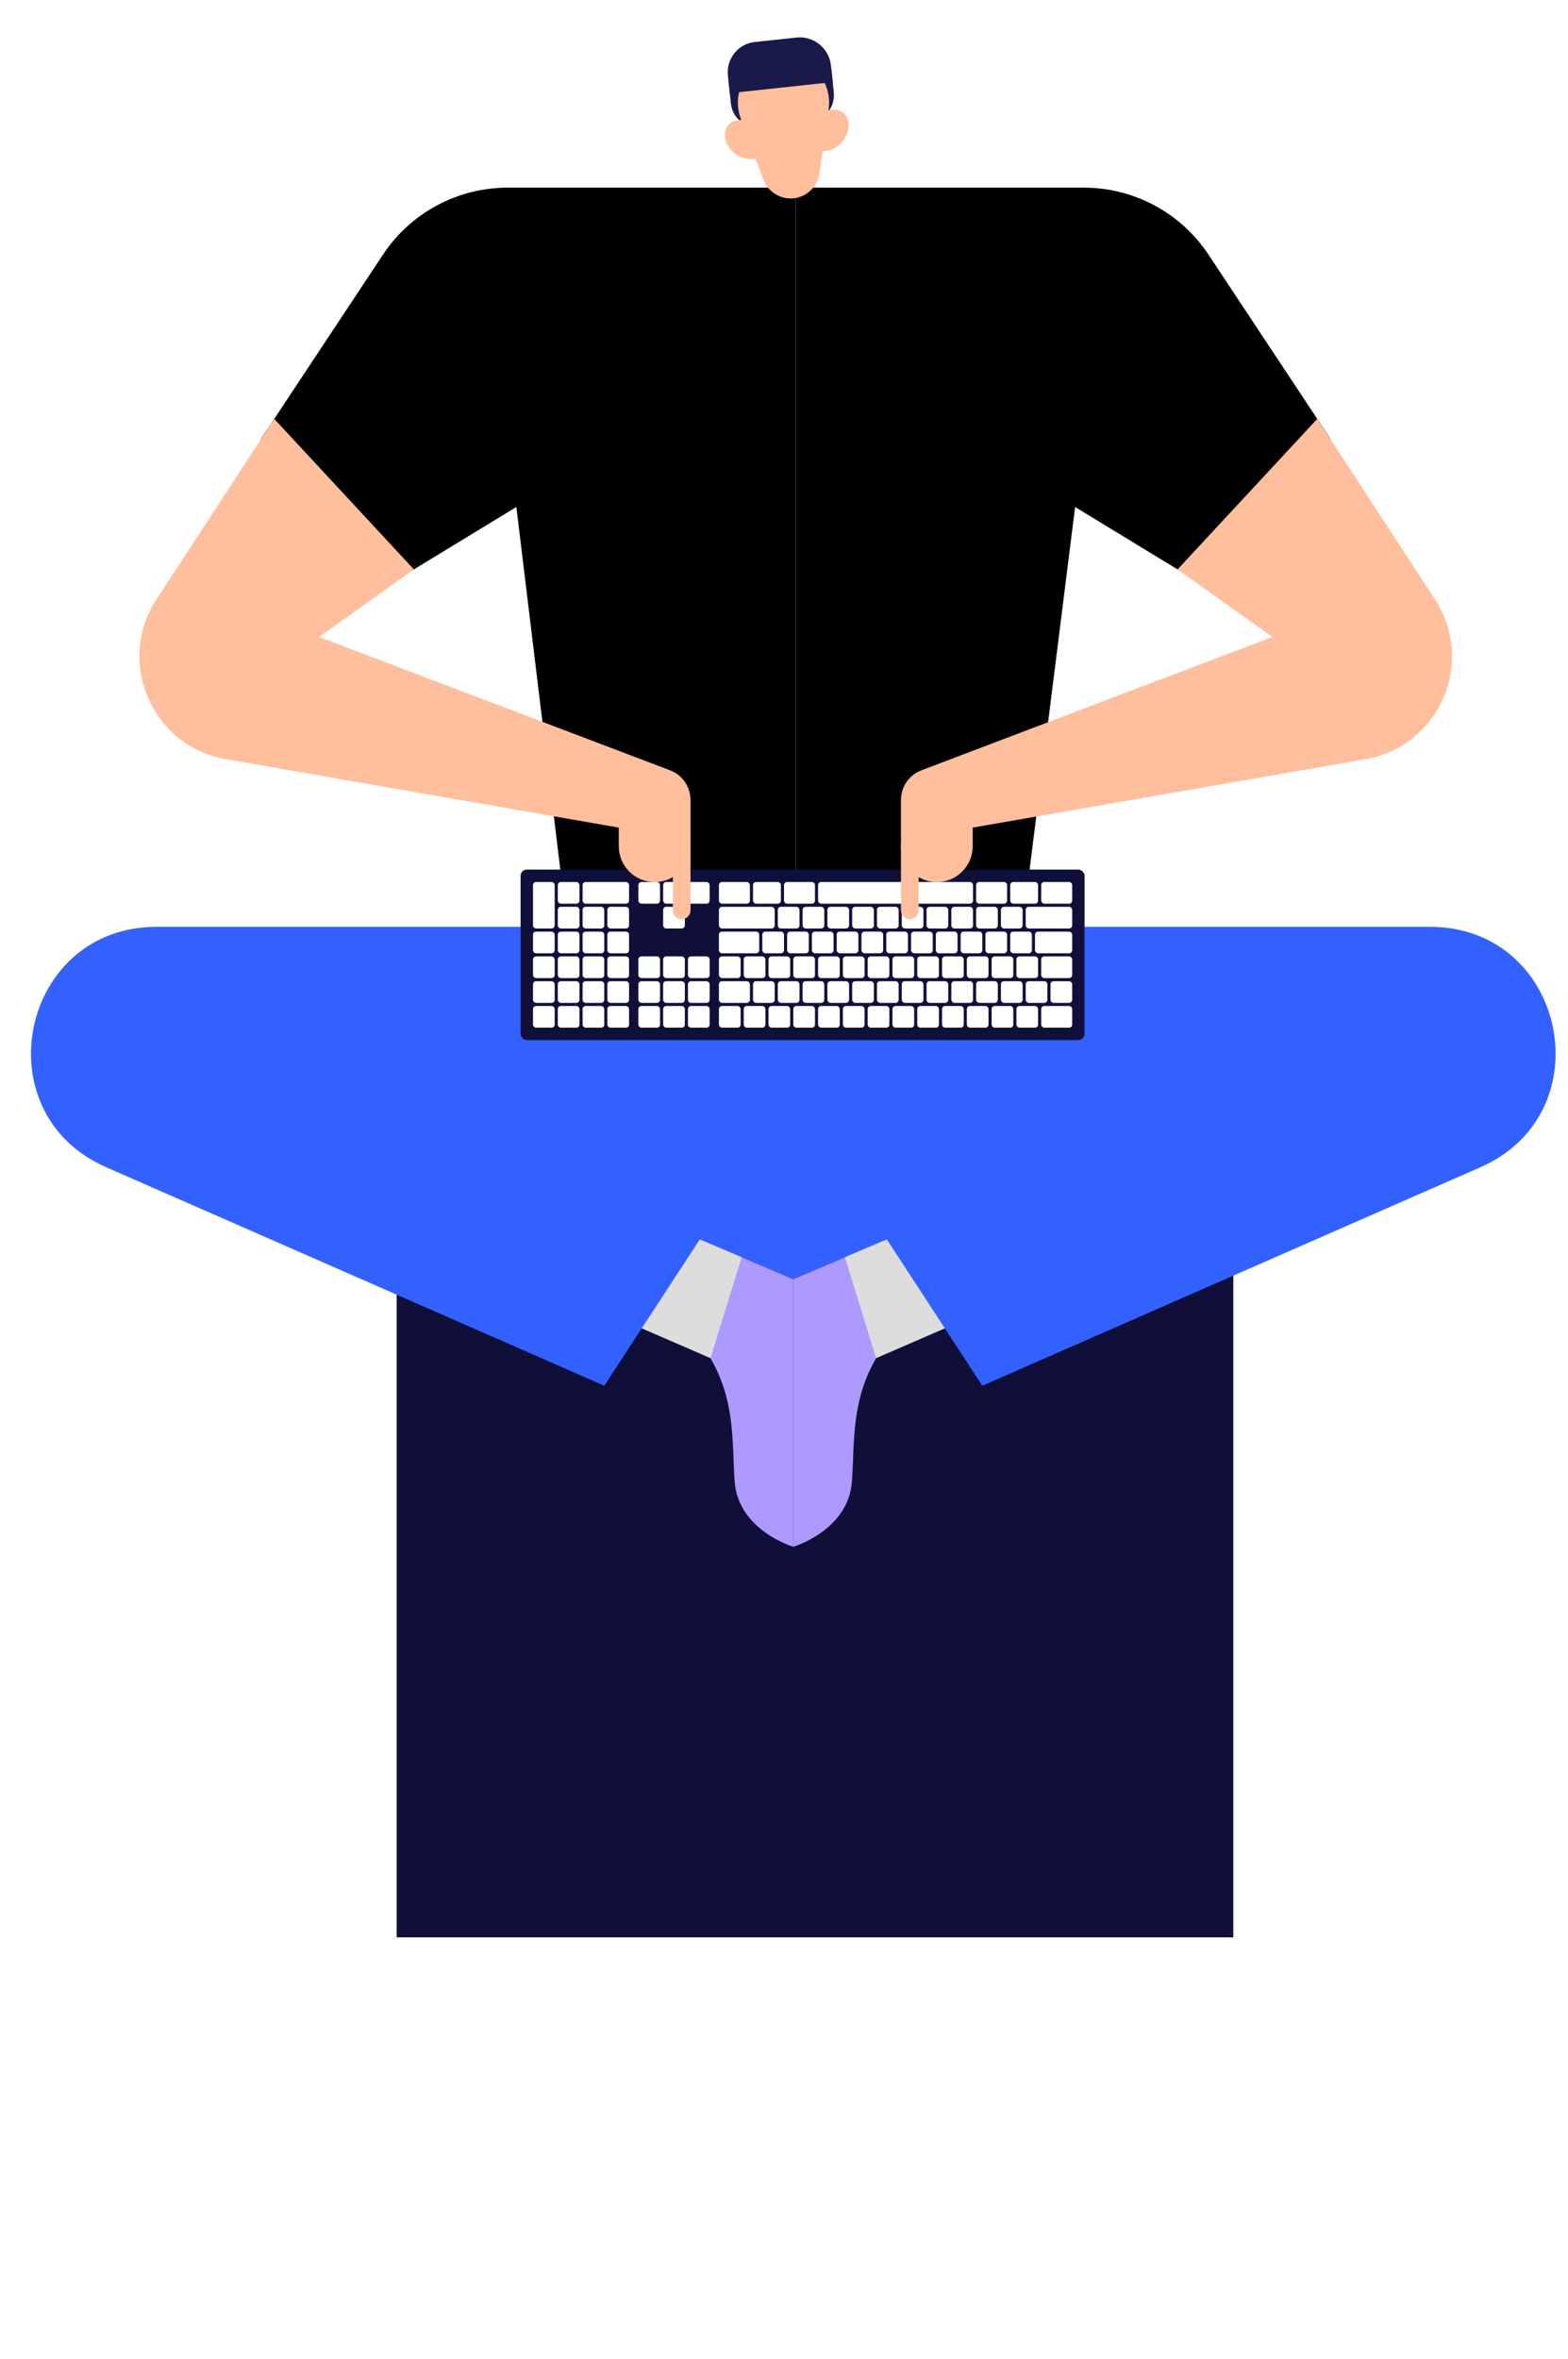 <svg width="506" height="761" viewBox="0 0 506 761" fill="none" xmlns="http://www.w3.org/2000/svg">
<g filter="url(#filter0_d_20_3909)">
<rect x="118" y="351" width="270" height="270" fill="#100F39"/>
<path d="M246 408.641V495C246 495 263.767 489.712 264.914 474.003C265.815 461.64 264.558 448.166 272.737 434.145C280.055 421.601 263.213 401.333 263.213 401.333L246 408.641Z" fill="#AE9AFF"/>
<path d="M304.739 420.267L272.737 434.146L258.867 389.306L293.177 380.765L304.739 420.267Z" fill="#DDDDDD"/>
<path d="M246 408.642V495C246 495 228.233 489.712 227.086 474.004C226.185 461.641 227.442 448.167 219.263 434.146C211.945 421.601 228.787 401.333 228.787 401.333L246 408.642Z" fill="#AE9AFF"/>
<path d="M187.261 420.267L219.263 434.146L233.132 389.306L198.823 380.765L187.261 420.267Z" fill="#DDDDDD"/>
<path fill-rule="evenodd" clip-rule="evenodd" d="M215.826 395.831L246 408.642V295H40.505C-3.303 295 -15.855 354.962 24.27 372.558L185.006 443.043L215.826 395.831ZM276.174 395.831L246 408.641V295.001H451.495C495.303 295.001 507.855 354.963 467.73 372.559L306.994 443.043L276.174 395.831Z" fill="#3361FF"/>
<path d="M246.787 56.537H339.755C355.942 56.537 371.052 64.655 379.993 78.157L419.357 137.601L379.246 185.32L336.941 159.563L320 294.537H246.787" fill="#000001"/>
<path d="M246.787 56.537H153.817C137.63 56.537 122.52 64.655 113.579 78.157L74.216 137.601L114.326 185.32L156.632 159.563L173 294.537H246.786" fill="#000001"/>
<rect x="340" y="331.537" width="182" height="55" rx="2" transform="rotate(-180 340 331.537)" fill="#100F39"/>
<rect x="320" y="295.537" width="7" height="7" rx="1" transform="rotate(-180 320 295.537)" fill="white"/>
<rect x="296" y="295.537" width="7" height="7" rx="1" transform="rotate(-180 296 295.537)" fill="white"/>
<rect x="272" y="295.537" width="7" height="7" rx="1" transform="rotate(-180 272 295.537)" fill="white"/>
<rect x="248" y="295.537" width="7" height="7" rx="1" transform="rotate(-180 248 295.537)" fill="white"/>
<rect x="312" y="295.537" width="7" height="7" rx="1" transform="rotate(-180 312 295.537)" fill="white"/>
<rect x="288" y="295.537" width="7" height="7" rx="1" transform="rotate(-180 288 295.537)" fill="white"/>
<rect x="264" y="295.537" width="7" height="7" rx="1" transform="rotate(-180 264 295.537)" fill="white"/>
<rect x="240" y="295.537" width="18" height="7" rx="1" transform="rotate(-180 240 295.537)" fill="white"/>
<rect x="304" y="295.537" width="7" height="7" rx="1" transform="rotate(-180 304 295.537)" fill="white"/>
<rect x="280" y="295.537" width="7" height="7" rx="1" transform="rotate(-180 280 295.537)" fill="white"/>
<rect x="256" y="295.537" width="7" height="7" rx="1" transform="rotate(-180 256 295.537)" fill="white"/>
<rect x="304" y="287.537" width="50" height="7" rx="1" transform="rotate(-180 304 287.537)" fill="white"/>
<rect x="323" y="303.537" width="7" height="7" rx="1" transform="rotate(-180 323 303.537)" fill="white"/>
<rect x="299" y="303.537" width="7" height="7" rx="1" transform="rotate(-180 299 303.537)" fill="white"/>
<rect x="275" y="303.537" width="7" height="7" rx="1" transform="rotate(-180 275 303.537)" fill="white"/>
<rect x="251" y="303.537" width="7" height="7" rx="1" transform="rotate(-180 251 303.537)" fill="white"/>
<rect x="315" y="303.537" width="7" height="7" rx="1" transform="rotate(-180 315 303.537)" fill="white"/>
<rect x="291" y="303.537" width="7" height="7" rx="1" transform="rotate(-180 291 303.537)" fill="white"/>
<rect x="267" y="303.537" width="7" height="7" rx="1" transform="rotate(-180 267 303.537)" fill="white"/>
<rect x="243" y="303.537" width="7" height="7" rx="1" transform="rotate(-180 243 303.537)" fill="white"/>
<rect x="307" y="303.537" width="7" height="7" rx="1" transform="rotate(-180 307 303.537)" fill="white"/>
<rect x="283" y="303.537" width="7" height="7" rx="1" transform="rotate(-180 283 303.537)" fill="white"/>
<rect x="259" y="303.537" width="7" height="7" rx="1" transform="rotate(-180 259 303.537)" fill="white"/>
<rect x="235" y="303.537" width="13" height="7" rx="1" transform="rotate(-180 235 303.537)" fill="white"/>
<rect x="325" y="311.537" width="7" height="7" rx="1" transform="rotate(-180 325 311.537)" fill="white"/>
<rect x="301" y="311.537" width="7" height="7" rx="1" transform="rotate(-180 301 311.537)" fill="white"/>
<rect x="277" y="311.537" width="7" height="7" rx="1" transform="rotate(-180 277 311.537)" fill="white"/>
<rect x="253" y="311.537" width="7" height="7" rx="1" transform="rotate(-180 253 311.537)" fill="white"/>
<rect x="317" y="311.537" width="7" height="7" rx="1" transform="rotate(-180 317 311.537)" fill="white"/>
<rect x="293" y="311.537" width="7" height="7" rx="1" transform="rotate(-180 293 311.537)" fill="white"/>
<rect x="269" y="311.537" width="7" height="7" rx="1" transform="rotate(-180 269 311.537)" fill="white"/>
<rect x="245" y="311.537" width="7" height="7" rx="1" transform="rotate(-180 245 311.537)" fill="white"/>
<rect x="309" y="311.537" width="7" height="7" rx="1" transform="rotate(-180 309 311.537)" fill="white"/>
<rect x="285" y="311.537" width="7" height="7" rx="1" transform="rotate(-180 285 311.537)" fill="white"/>
<rect x="261" y="311.537" width="7" height="7" rx="1" transform="rotate(-180 261 311.537)" fill="white"/>
<rect x="237" y="311.537" width="7" height="7" rx="1" transform="rotate(-180 237 311.537)" fill="white"/>
<rect x="229" y="311.537" width="7" height="7" rx="1" transform="rotate(-180 229 311.537)" fill="white"/>
<rect x="328" y="319.537" width="7" height="7" rx="1" transform="rotate(-180 328 319.537)" fill="white"/>
<rect x="304" y="319.537" width="7" height="7" rx="1" transform="rotate(-180 304 319.537)" fill="white"/>
<rect x="280" y="319.537" width="7" height="7" rx="1" transform="rotate(-180 280 319.537)" fill="white"/>
<rect x="256" y="319.537" width="7" height="7" rx="1" transform="rotate(-180 256 319.537)" fill="white"/>
<rect x="320" y="319.537" width="7" height="7" rx="1" transform="rotate(-180 320 319.537)" fill="white"/>
<rect x="296" y="319.537" width="7" height="7" rx="1" transform="rotate(-180 296 319.537)" fill="white"/>
<rect x="272" y="319.537" width="7" height="7" rx="1" transform="rotate(-180 272 319.537)" fill="white"/>
<rect x="248" y="319.537" width="7" height="7" rx="1" transform="rotate(-180 248 319.537)" fill="white"/>
<rect x="312" y="319.537" width="7" height="7" rx="1" transform="rotate(-180 312 319.537)" fill="white"/>
<rect x="288" y="319.537" width="7" height="7" rx="1" transform="rotate(-180 288 319.537)" fill="white"/>
<rect x="264" y="319.537" width="7" height="7" rx="1" transform="rotate(-180 264 319.537)" fill="white"/>
<rect x="240" y="319.537" width="7" height="7" rx="1" transform="rotate(-180 240 319.537)" fill="white"/>
<rect x="232" y="319.537" width="10" height="7" rx="1" transform="rotate(-180 232 319.537)" fill="white"/>
<rect x="336" y="319.537" width="7" height="7" rx="1" transform="rotate(-180 336 319.537)" fill="white"/>
<rect x="325" y="327.537" width="7" height="7" rx="1" transform="rotate(-180 325 327.537)" fill="white"/>
<rect x="301" y="327.537" width="7" height="7" rx="1" transform="rotate(-180 301 327.537)" fill="white"/>
<rect x="277" y="327.537" width="7" height="7" rx="1" transform="rotate(-180 277 327.537)" fill="white"/>
<rect x="253" y="327.537" width="7" height="7" rx="1" transform="rotate(-180 253 327.537)" fill="white"/>
<rect x="193" y="327.537" width="7" height="7" rx="1" transform="rotate(-180 193 327.537)" fill="white"/>
<rect x="193" y="319.537" width="7" height="7" rx="1" transform="rotate(-180 193 319.537)" fill="white"/>
<rect x="193" y="311.537" width="7" height="7" rx="1" transform="rotate(-180 193 311.537)" fill="white"/>
<rect x="193" y="303.537" width="7" height="7" rx="1" transform="rotate(-180 193 303.537)" fill="white"/>
<rect x="193" y="295.537" width="7" height="7" rx="1" transform="rotate(-180 193 295.537)" fill="white"/>
<rect x="317" y="327.537" width="7" height="7" rx="1" transform="rotate(-180 317 327.537)" fill="white"/>
<rect x="293" y="327.537" width="7" height="7" rx="1" transform="rotate(-180 293 327.537)" fill="white"/>
<rect x="269" y="327.537" width="7" height="7" rx="1" transform="rotate(-180 269 327.537)" fill="white"/>
<rect x="245" y="327.537" width="7" height="7" rx="1" transform="rotate(-180 245 327.537)" fill="white"/>
<rect x="185" y="327.537" width="7" height="7" rx="1" transform="rotate(-180 185 327.537)" fill="white"/>
<rect x="185" y="319.537" width="7" height="7" rx="1" transform="rotate(-180 185 319.537)" fill="white"/>
<rect x="185" y="311.537" width="7" height="7" rx="1" transform="rotate(-180 185 311.537)" fill="white"/>
<rect x="185" y="303.537" width="7" height="7" rx="1" transform="rotate(-180 185 303.537)" fill="white"/>
<rect x="185" y="295.537" width="7" height="7" rx="1" transform="rotate(-180 185 295.537)" fill="white"/>
<rect x="219" y="327.537" width="7" height="7" rx="1" transform="rotate(-180 219 327.537)" fill="white"/>
<rect x="219" y="319.537" width="7" height="7" rx="1" transform="rotate(-180 219 319.537)" fill="white"/>
<rect x="219" y="311.537" width="7" height="7" rx="1" transform="rotate(-180 219 311.537)" fill="white"/>
<rect x="219" y="287.537" width="7" height="7" rx="1" transform="rotate(-180 219 287.537)" fill="white"/>
<rect x="309" y="327.537" width="7" height="7" rx="1" transform="rotate(-180 309 327.537)" fill="white"/>
<rect x="285" y="327.537" width="7" height="7" rx="1" transform="rotate(-180 285 327.537)" fill="white"/>
<rect x="261" y="327.537" width="7" height="7" rx="1" transform="rotate(-180 261 327.537)" fill="white"/>
<rect x="237" y="327.537" width="7" height="7" rx="1" transform="rotate(-180 237 327.537)" fill="white"/>
<rect x="177" y="327.537" width="7" height="7" rx="1" transform="rotate(-180 177 327.537)" fill="white"/>
<rect x="177" y="319.537" width="7" height="7" rx="1" transform="rotate(-180 177 319.537)" fill="white"/>
<rect x="177" y="311.537" width="7" height="7" rx="1" transform="rotate(-180 177 311.537)" fill="white"/>
<rect x="177" y="303.537" width="7" height="7" rx="1" transform="rotate(-180 177 303.537)" fill="white"/>
<rect x="177" y="295.537" width="7" height="7" rx="1" transform="rotate(-180 177 295.537)" fill="white"/>
<rect x="177" y="287.537" width="7" height="7" rx="1" transform="rotate(-180 177 287.537)" fill="white"/>
<rect x="193" y="287.537" width="15" height="7" rx="1" transform="rotate(-180 193 287.537)" fill="white"/>
<rect x="211" y="327.537" width="7" height="7" rx="1" transform="rotate(-180 211 327.537)" fill="white"/>
<rect x="211" y="319.537" width="7" height="7" rx="1" transform="rotate(-180 211 319.537)" fill="white"/>
<rect x="211" y="311.537" width="7" height="7" rx="1" transform="rotate(-180 211 311.537)" fill="white"/>
<rect x="211" y="287.537" width="7" height="7" rx="1" transform="rotate(-180 211 287.537)" fill="white"/>
<rect x="211" y="295.537" width="7" height="7" rx="1" transform="rotate(-180 211 295.537)" fill="white"/>
<rect x="229" y="327.537" width="7" height="7" rx="1" transform="rotate(-180 229 327.537)" fill="white"/>
<rect x="169" y="327.537" width="7" height="7" rx="1" transform="rotate(-180 169 327.537)" fill="white"/>
<rect x="169" y="319.537" width="7" height="7" rx="1" transform="rotate(-180 169 319.537)" fill="white"/>
<rect x="169" y="311.537" width="7" height="7" rx="1" transform="rotate(-180 169 311.537)" fill="white"/>
<rect x="169" y="303.537" width="7" height="7" rx="1" transform="rotate(-180 169 303.537)" fill="white"/>
<rect x="169" y="295.537" width="7" height="15" rx="1" transform="rotate(-180 169 295.537)" fill="white"/>
<rect x="203" y="327.537" width="7" height="7" rx="1" transform="rotate(-180 203 327.537)" fill="white"/>
<rect x="203" y="319.537" width="7" height="7" rx="1" transform="rotate(-180 203 319.537)" fill="white"/>
<rect x="203" y="311.537" width="7" height="7" rx="1" transform="rotate(-180 203 311.537)" fill="white"/>
<rect x="203" y="287.537" width="7" height="7" rx="1" transform="rotate(-180 203 287.537)" fill="white"/>
<rect x="336" y="327.537" width="10" height="7" rx="1" transform="rotate(-180 336 327.537)" fill="white"/>
<rect x="336" y="311.537" width="10" height="7" rx="1" transform="rotate(-180 336 311.537)" fill="white"/>
<rect x="336" y="287.537" width="10" height="7" rx="1" transform="rotate(-180 336 287.537)" fill="white"/>
<rect x="253" y="287.537" width="10" height="7" rx="1" transform="rotate(-180 253 287.537)" fill="white"/>
<rect x="315" y="287.537" width="10" height="7" rx="1" transform="rotate(-180 315 287.537)" fill="white"/>
<rect x="232" y="287.537" width="10" height="7" rx="1" transform="rotate(-180 232 287.537)" fill="white"/>
<rect x="325" y="287.537" width="9" height="7" rx="1" transform="rotate(-180 325 287.537)" fill="white"/>
<rect x="242" y="287.537" width="9" height="7" rx="1" transform="rotate(-180 242 287.537)" fill="white"/>
<rect x="336" y="303.537" width="12" height="7" rx="1" transform="rotate(-180 336 303.537)" fill="white"/>
<rect x="336" y="295.537" width="15" height="7" rx="1" transform="rotate(-180 336 295.537)" fill="white"/>
<path d="M283.599 292.54C285.176 292.54 286.453 291.261 286.453 289.684V268.641C286.453 267.063 285.175 265.786 283.599 265.786C282.022 265.786 280.745 267.064 280.745 268.641V289.684C280.745 291.262 282.023 292.54 283.599 292.54Z" fill="#FFBF9D"/>
<path d="M415.077 131.138L453.072 189.352C466.028 209.203 454.968 235.877 431.772 240.722L303.894 262.989V268.979C303.894 275.375 298.712 280.56 292.32 280.56C285.928 280.56 280.746 275.375 280.746 268.979V254.073C280.746 249.825 283.371 246.019 287.34 244.511L400.6 201.492L370.01 179.696L415.077 131.138Z" fill="#FFBF9D"/>
<path d="M78.497 131.138L40.502 189.352C27.547 209.203 38.606 235.877 61.801 240.722L189.68 262.989V268.979C189.68 275.375 194.862 280.56 201.254 280.56C207.646 280.56 212.828 275.375 212.828 268.979V254.073C212.828 249.825 210.203 246.019 206.234 244.511L92.974 201.492L123.564 179.696L78.497 131.138Z" fill="#FFBF9D"/>
<path d="M209.975 292.54C208.398 292.54 207.121 291.261 207.121 289.684V268.641C207.121 267.063 208.399 265.786 209.975 265.786C211.551 265.786 212.829 267.064 212.829 268.641V289.684C212.829 291.262 211.551 292.54 209.975 292.54Z" fill="#FFBF9D"/>
<path d="M248.955 11.483L232.727 13.242C228.039 13.751 224.646 17.997 225.15 22.728L225.86 29.385C226.364 34.115 230.573 37.538 235.262 37.029L251.49 35.27C256.178 34.761 259.571 30.515 259.067 25.785L258.357 19.127C257.854 14.397 253.644 10.974 248.955 11.483Z" fill="#19194A"/>
<path d="M241.729 14.51L240.821 14.608C240.674 14.623 240.528 14.641 240.382 14.661C231.49 15.875 226.005 25.18 228.887 33.838L236.169 53.48C236.842 55.543 238.198 57.312 240.012 58.495C241.826 59.677 243.988 60.201 246.139 59.98C248.288 59.737 250.29 58.764 251.812 57.222C253.334 55.68 254.284 53.661 254.506 51.502L257.462 30.756C258.446 21.681 251.115 13.758 242.169 14.469C242.023 14.48 241.876 14.494 241.729 14.51Z" fill="#FFBF9D"/>
<path d="M261.401 31.948C260.632 31.495 259.741 31.312 258.861 31.427L258.86 31.415L227.874 34.832L227.875 34.844C226.996 34.926 226.167 35.298 225.512 35.905C223.654 37.472 223.12 40.816 225.502 43.869C226.361 45.035 227.493 45.959 228.795 46.554C230.096 47.149 231.522 47.395 232.942 47.271L256.464 44.678C257.883 44.494 259.232 43.944 260.386 43.078C261.54 42.212 262.46 41.059 263.059 39.727C264.756 36.224 263.541 33.073 261.401 31.948Z" fill="#FFBF9D"/>
<path d="M233.514 9.562L247.022 8.11C249.686 7.823 252.356 8.616 254.445 10.314C256.533 12.012 257.869 14.476 258.157 17.164L258.729 22.483L225.519 26.055L224.905 20.34C224.627 17.757 225.378 15.17 226.993 13.149C228.607 11.128 230.953 9.838 233.514 9.562Z" fill="#19194A"/>
</g>
<defs>
<filter id="filter0_d_20_3909" x="0" y="0" width="506" height="761" filterUnits="userSpaceOnUse" color-interpolation-filters="sRGB">
<feFlood flood-opacity="0" result="BackgroundImageFix"/>
<feColorMatrix in="SourceAlpha" type="matrix" values="0 0 0 0 0 0 0 0 0 0 0 0 0 0 0 0 0 0 127 0" result="hardAlpha"/>
<feOffset dx="10" dy="4"/>
<feGaussianBlur stdDeviation="2"/>
<feComposite in2="hardAlpha" operator="out"/>
<feColorMatrix type="matrix" values="0 0 0 0 0 0 0 0 0 0 0 0 0 0 0 0 0 0 0.25 0"/>
<feBlend mode="normal" in2="BackgroundImageFix" result="effect1_dropShadow_20_3909"/>
<feBlend mode="normal" in="SourceGraphic" in2="effect1_dropShadow_20_3909" result="shape"/>
</filter>
</defs>
</svg>
